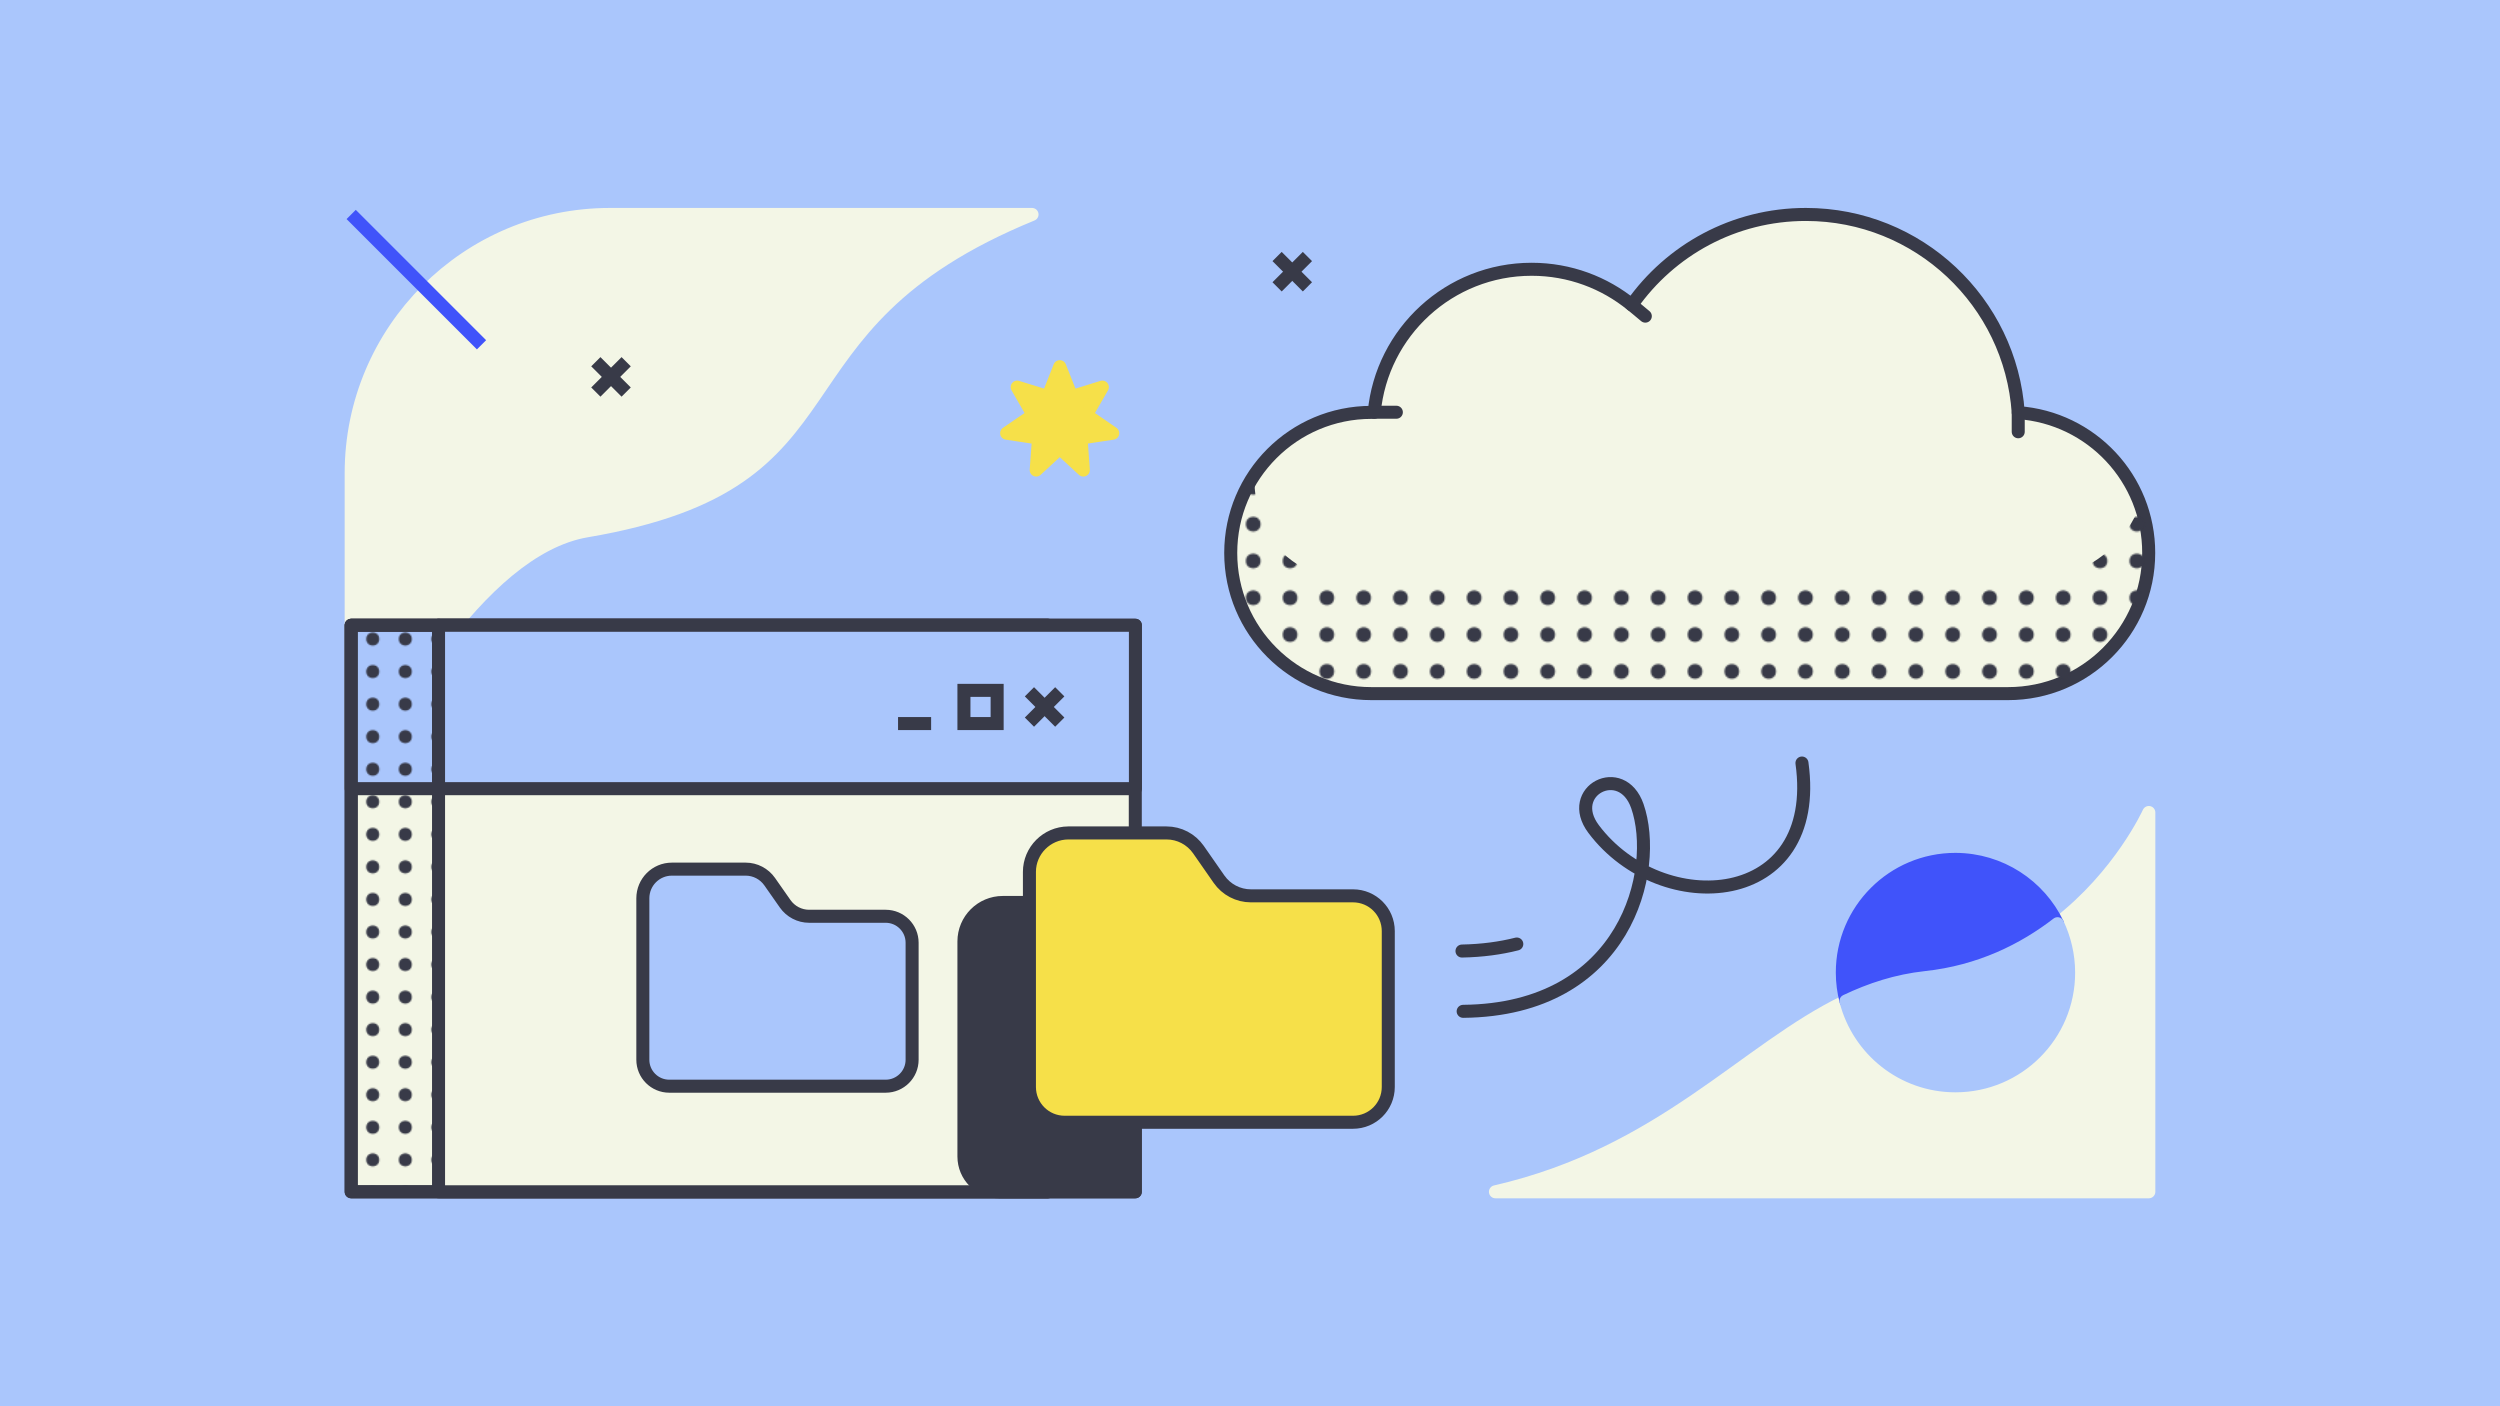 <?xml version="1.0" encoding="utf-8"?>
<!-- Generator: Adobe Illustrator 22.0.1, SVG Export Plug-In . SVG Version: 6.00 Build 0)  -->
<svg version="1.1" id="Layer_1" xmlns="http://www.w3.org/2000/svg" xmlns:xlink="http://www.w3.org/1999/xlink" x="0px" y="0px" viewBox="0 0 1920 1080" style="enable-background:new 0 0 1920 1080;" xml:space="preserve">

<pattern x="1141.2" y="5392.8" width="24.7" height="24.7" patternUnits="userSpaceOnUse" id="New_Pattern" viewBox="0 -24.7 24.7 24.7" style="overflow:visible;">
	<g>
		<rect y="-24.7" width="24.7" height="24.7" style="fill:none;"/>
		<circle cx="12.3" cy="-12.3" r="5" style="fill:#383A48;"/>
	</g>
</pattern>
<rect width="1920" height="1080" style="fill:#AAC6FC;"/>
<g>
	<path d="M792.6,164.7H468.5c-109.8,0-198.8,89-198.8,198.8v242.2c24.5-45.1,96.3-183.6,180.9-198
		C672.6,370,579.4,252,792.6,164.7z" style="fill:#F3F6E6;stroke:#F3F6E6;stroke-width:10;stroke-linejoin:round;stroke-miterlimit:10;"/>
	<g>
		<line x1="980.8" y1="197" x2="1004.1" y2="220.3" style="fill:#383A48;stroke:#383A48;stroke-width:10;stroke-miterlimit:10;"/>
		<line x1="980.8" y1="220.3" x2="1004.1" y2="197" style="fill:#383A48;stroke:#383A48;stroke-width:10;stroke-miterlimit:10;"/>
	</g>
	<g>
		<line x1="457.6" y1="277.8" x2="480.9" y2="301.1" style="fill:#383A48;stroke:#383A48;stroke-width:10;stroke-miterlimit:10;"/>
		<line x1="457.6" y1="301.1" x2="480.9" y2="277.8" style="fill:#383A48;stroke:#383A48;stroke-width:10;stroke-miterlimit:10;"/>
	</g>
	<g>
		<path d="M1550,316.9c-5.8-85-76.6-152.2-163.1-152.2c-55.3,0-104.1,27.4-133.7,69.5c-20.9-17.1-47.7-27.4-76.9-27.4
			c-63.2,0-115.1,48.3-120.9,109.9h-2.2c-59.7,0-108,48.4-108,108v0c0,59.7,48.4,108,108,108h489c59.7,0,108-48.4,108-108v0
			C1650.3,367.6,1606.1,320.9,1550,316.9z" style="fill:#F3F6E6;stroke:#383A48;stroke-width:10;stroke-linejoin:round;stroke-miterlimit:10;"/>
		<pattern id="SVGID_1_" xlink:href="#New_Pattern" patternTransform="matrix(1.131 0 0 1.131 1099.895 1923.512)">
		</pattern>
		<path style="fill:url(#SVGID_1_);" d="M1650.3,424.6c0,59.7-48.4,108-108,108h-489c-29.8,0-56.8-12.1-76.4-31.6
			c-19.5-19.6-31.6-46.6-31.6-76.4c0-13.1,13.6-44.4,17.9-56c1.1,22.9,6.8,41.3,17.7,52.2c19.5,19.5,42.5,27.8,72.4,27.8h489
			c46.5,0,86.2-20.1,101.4-61.4C1648,398.9,1650.3,411.5,1650.3,424.6z"/>
		<line x1="1055.5" y1="316.6" x2="1072.4" y2="316.6" style="fill:#F3F6E6;stroke:#383A48;stroke-width:10;stroke-linecap:round;stroke-linejoin:round;stroke-miterlimit:10;"/>
		<line x1="1550" y1="316.9" x2="1550" y2="331.6" style="fill:#F3F6E6;stroke:#383A48;stroke-width:10;stroke-linecap:round;stroke-linejoin:round;stroke-miterlimit:10;"/>
		<line x1="1253.3" y1="234.2" x2="1263.6" y2="242.8" style="fill:#F3F6E6;stroke:#383A48;stroke-width:10;stroke-linecap:round;stroke-linejoin:round;stroke-miterlimit:10;"/>
	</g>
	<rect x="269.7" y="480.2" width="535.1" height="435.1" style="fill:#F3F6E6;stroke:#383A48;stroke-width:10;stroke-linejoin:round;stroke-miterlimit:10;"/>
	<rect x="269.7" y="480.2" width="67.1" height="125.5" style="fill:#AAC6FC;stroke:#383A48;stroke-width:10;stroke-linecap:round;stroke-linejoin:round;stroke-miterlimit:10;"/>
	<pattern id="SVGID_2_" xlink:href="#New_Pattern" patternTransform="matrix(1 0 0 1 7.774 335.555)">
	</pattern>
	
		<rect x="269.7" y="480.2" style="fill:url(#SVGID_2_);stroke:#383A48;stroke-width:10;stroke-linejoin:round;stroke-miterlimit:10;" width="535.1" height="435.1"/>
	<rect x="336.8" y="480.2" width="535.1" height="435.1" style="fill:#F3F6E6;stroke:#383A48;stroke-width:10;stroke-linejoin:round;stroke-miterlimit:10;"/>
	<path d="M871.9,708.4v206.9H767.4c-15,0-27.1-12.1-27.1-27.1V723c0-16.5,13.4-29.9,29.8-29.9h75.5
		c9.8,0,18.9,4.8,24.5,12.8L871.9,708.4z" style="fill:#383A48;stroke:#383A48;stroke-width:10;stroke-linecap:round;stroke-linejoin:round;stroke-miterlimit:10;"/>
	<rect x="336.8" y="480.2" width="535.2" height="125.5" style="fill:#AAC6FC;stroke:#383A48;stroke-width:10;stroke-linecap:round;stroke-linejoin:round;stroke-miterlimit:10;"/>
	<g>
		<g>
			<line x1="790.6" y1="531.3" x2="813.9" y2="554.6" style="fill:none;stroke:#383A48;stroke-width:10;stroke-miterlimit:10;"/>
			<line x1="790.6" y1="554.6" x2="813.9" y2="531.3" style="fill:none;stroke:#383A48;stroke-width:10;stroke-miterlimit:10;"/>
		</g>
		<rect x="740.3" y="530.2" width="25.5" height="25.5" style="fill:none;stroke:#383A48;stroke-width:10;stroke-miterlimit:10;"/>
		<line x1="715.1" y1="555.7" x2="689.7" y2="555.7" style="fill:none;stroke:#383A48;stroke-width:10;stroke-miterlimit:10;"/>
	</g>
	<path d="M790.6,669.6v165.2c0,15,12.1,27.1,27.1,27.1h221.4c15,0,27.1-12.1,27.1-27.1V715.1c0-15-12.1-27.1-27.1-27.1
		h-78.4c-9.8,0-18.9-4.8-24.5-12.8l-15.8-22.7c-5.6-8-14.7-12.8-24.5-12.8h-75.5C804,639.8,790.6,653.2,790.6,669.6z" style="fill:#F6E049;stroke:#383A48;stroke-width:10;stroke-linecap:round;stroke-linejoin:round;stroke-miterlimit:10;"/>
	<path d="M493.7,689.9v124c0,11.2,9.1,20.3,20.3,20.3h166.2c11.2,0,20.3-9.1,20.3-20.3V724c0-11.2-9.1-20.3-20.3-20.3
		h-58.8c-7.3,0-14.2-3.6-18.4-9.6l-11.9-17c-4.2-6-11.1-9.6-18.4-9.6h-56.7C503.7,667.5,493.7,677.5,493.7,689.9z" style="fill:#AAC6FC;stroke:#383A48;stroke-width:10;stroke-linecap:round;stroke-linejoin:round;stroke-miterlimit:10;"/>
	<path d="M1123.7,776.7c125.3-1.2,150.8-108.7,133.8-157.6c-12-34.4-55.6-11.7-33.6,17.6
		c52.4,69.7,175.6,61.1,160-50.7" style="fill:#AAC6FC;stroke:#383A48;stroke-width:10;stroke-linecap:round;stroke-linejoin:round;stroke-miterlimit:10;"/>
	<path d="M1122.8,730.4c15.5-0.3,29.5-2.2,42.1-5.4" style="fill:#AAC6FC;stroke:#383A48;stroke-width:10;stroke-linecap:round;stroke-linejoin:round;stroke-miterlimit:10;"/>
	<path d="M1650.3,624v291.3h-501.8c128.2-29.4,192.1-109.6,269.1-146.4c19.1-9.1,39.1-15.6,61-18
		c42-4.5,75.6-21.4,101.5-41.4C1628.5,672.2,1650.3,624,1650.3,624z" style="fill:#F3F6E6;stroke:#F3F6E6;stroke-width:10;stroke-linejoin:round;stroke-miterlimit:10;"/>
	<path d="M1580.2,709.4c-26,20-59.6,36.9-101.5,41.4c-21.9,2.4-41.9,8.8-61,18c-1.8-7-2.8-14.3-2.8-21.9
		c0-48,38.9-86.9,86.9-86.9C1536.3,660.1,1566.2,680.2,1580.2,709.4z" style="fill:#4053FA;stroke:#4053FA;stroke-width:10;stroke-linejoin:round;stroke-miterlimit:10;"/>
	<path d="M1588.7,747c0,48-38.9,86.9-86.9,86.9c-40.5,0-74.4-27.6-84.1-65.1c19.1-9.1,39.1-15.6,61-18
		c42-4.5,75.6-21.4,101.5-41.4C1585.6,720.8,1588.7,733.6,1588.7,747z" style="fill:#AAC6FC;stroke:#AAC6FC;stroke-width:10;stroke-linejoin:round;stroke-miterlimit:10;"/>
	<polygon points="813.9,281.6 823,304.6 846.6,297.3 834.3,318.7 854.6,332.7 830.2,336.4 832,361 813.9,344.3 
		795.8,361 797.6,336.4 773.1,332.7 793.5,318.7 781.2,297.3 804.8,304.6 	" style="fill:#F6E049;stroke:#F6E049;stroke-width:10;stroke-linecap:round;stroke-linejoin:round;stroke-miterlimit:10;"/>
	<line x1="269.7" y1="164.7" x2="369.8" y2="264.8" style="fill:#4053FA;stroke:#4053FA;stroke-width:10;stroke-linejoin:round;stroke-miterlimit:10;"/>
</g>
</svg>
